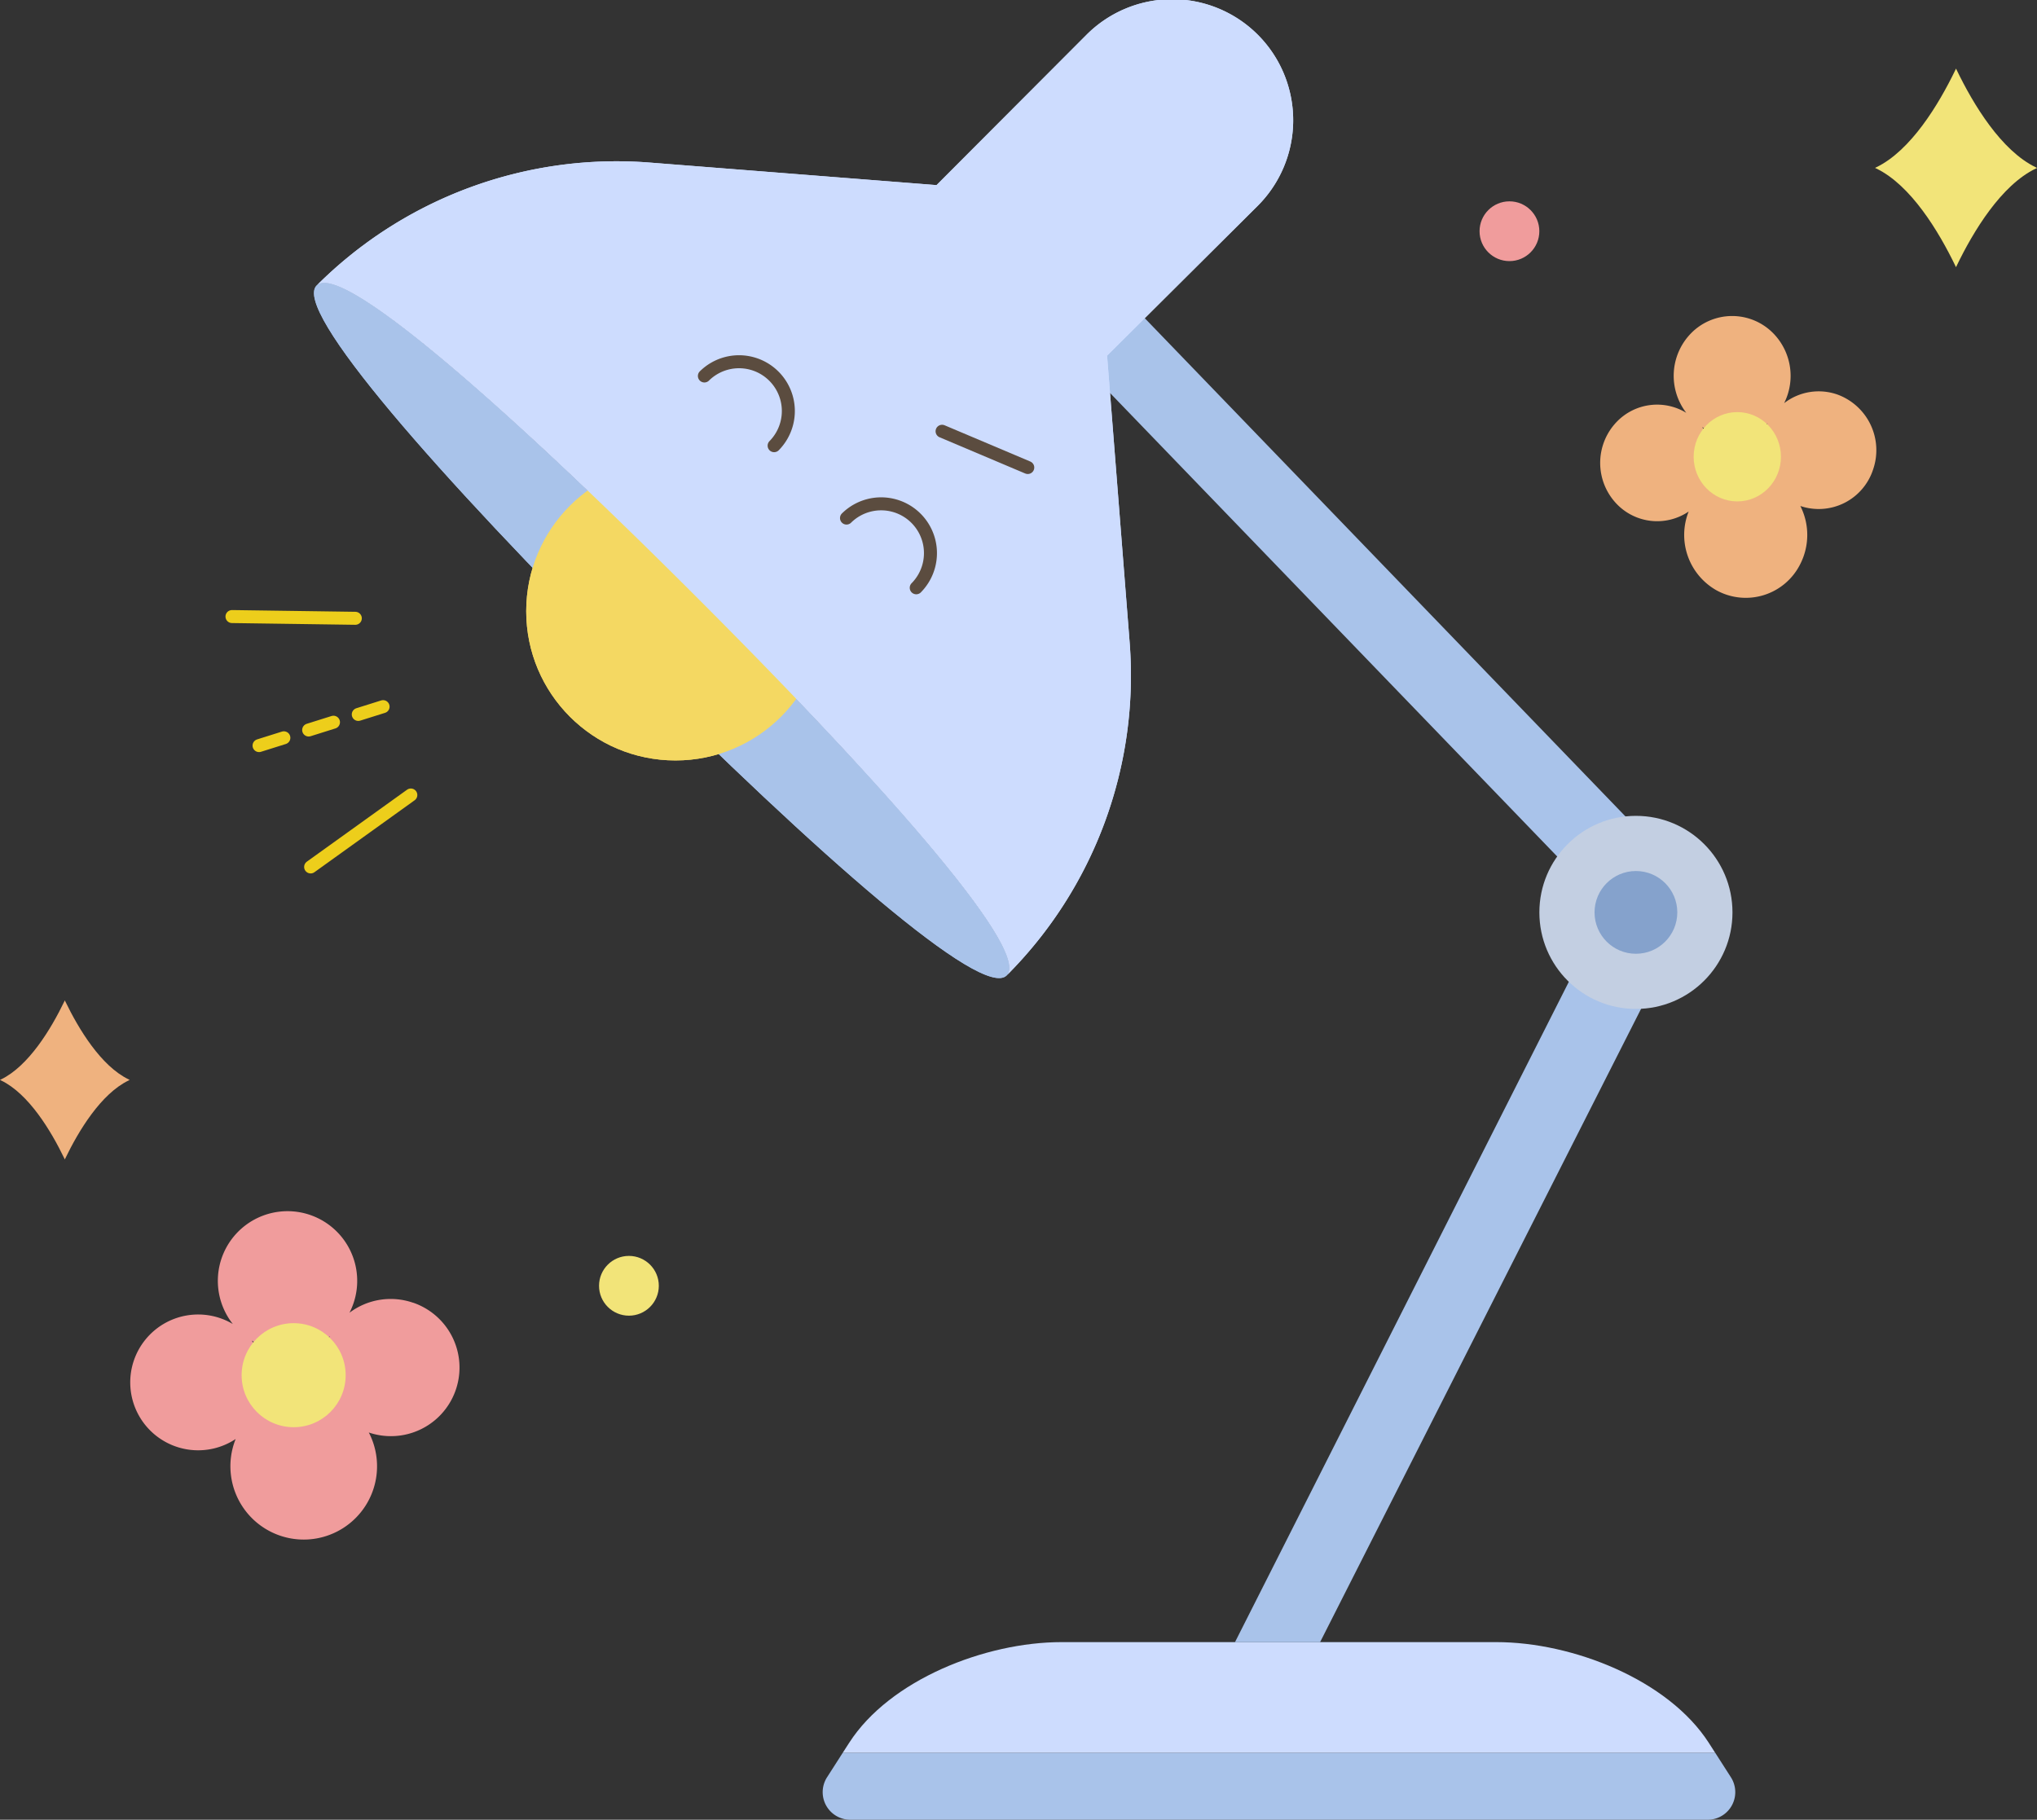 <svg xmlns="http://www.w3.org/2000/svg" width="156.692" height="140" viewBox="0 0 156.692 140"><rect x="0" y="0" width="156.692" height="140" fill="#333333" stroke="none"/><g transform="translate(0.001)"><g transform="translate(17.844)"><path d="M248.278,209.992l-3,2.986.207,2.643,34.753,36.026a7.151,7.151,0,0,1,5.256-3.075Z" transform="translate(-178.15 -185.601)" fill="#a9c3ea"/><g transform="translate(0 47.434)"><line x1="9.731" y2="3.056" transform="translate(1.892 6.931)" fill="none" stroke="#edce1b" stroke-linecap="round" stroke-linejoin="round" stroke-width="1" stroke-dasharray="2"/><line x1="7.707" y2="5.534" transform="translate(6.05 13.729)" fill="#e595c5" stroke="#edce1b" stroke-linecap="round" stroke-linejoin="round" stroke-width="1"/><line x2="9.487" y2="0.134" fill="#e595c5" stroke="#edce1b" stroke-linecap="round" stroke-linejoin="round" stroke-width="1"/></g><path d="M273.914,409.91c-3.114-4.845-10.466-7.749-16.338-7.749H224.125c-5.873,0-13.225,2.9-16.338,7.749l-.5.775h67.123Z" transform="translate(-160.313 -275.826)" fill="#cddcfe"/><path d="M274.248,420.1l-1.2-1.872H205.923l-1.2,1.872a2.122,2.122,0,0,0,1.785,3.269h65.958A2.122,2.122,0,0,0,274.248,420.1Z" transform="translate(-158.948 -283.37)" fill="#a9c3ea"/><path d="M295.552,308c-.177.013-.355.027-.536.027a7.138,7.138,0,0,1-5.037-2.073l-25.8,51.039h6.546Z" transform="translate(-187.026 -230.654)" fill="#a9c3ea"/><circle cx="7.427" cy="7.427" r="7.427" transform="translate(100.568 62.767)" fill="#c3cfe2"/><circle cx="3.183" cy="3.183" r="3.183" transform="translate(104.812 67.011)" fill="#85a2cc"/><g transform="translate(6.311)"><path d="M160,229.151c-14.657-14.657-27.3-25.779-29.165-23.914s9.257,14.507,23.914,29.165,27.3,25.779,29.165,23.915h0C185.782,256.451,174.66,243.809,160,229.151Z" transform="translate(-130.634 -183.273)" fill="#a9c3ea"/><circle cx="11.481" cy="11.481" r="11.481" transform="translate(16.322 35.542)" fill="#f4d862"/><path d="M194.822,188.39l8.529-8.487a9.308,9.308,0,1,0-13.163-13.163L178.7,178.255l-22.053-1.733a32.627,32.627,0,0,0-25.629,9.457h0c1.864-1.865,14.507,9.257,29.165,23.914s25.779,27.3,23.914,29.165h0a32.629,32.629,0,0,0,9.457-25.629l-1.526-19.41-.208-2.643Z" transform="translate(-130.815 -164.014)" fill="#cddcfe"/><g transform="translate(31.022 27.943)"><path d="M194.457,217.83a2.966,2.966,0,0,0-4.2-.486,3.049,3.049,0,0,0-.507,4.247,2.966,2.966,0,0,0,4.2.486A3.049,3.049,0,0,0,194.457,217.83Zm-1.623,2.065a1.049,1.049,0,0,1-1.485-.172,1.078,1.078,0,0,1,.179-1.5,1.049,1.049,0,0,1,1.485.172A1.078,1.078,0,0,1,192.834,219.895Z" transform="translate(-189.111 -216.687)" fill="#5b4c3f"/><path d="M194.794,219.546a1.049,1.049,0,0,0-1.485-.172,1.078,1.078,0,0,0-.179,1.5,1.049,1.049,0,0,0,1.485.172A1.078,1.078,0,0,0,194.794,219.546Z" transform="translate(-190.892 -217.84)" fill="#fff"/><path d="M209.459,236.853a3.049,3.049,0,0,0-.507,4.247,2.965,2.965,0,0,0,4.2.486,3.048,3.048,0,0,0,.508-4.247A2.966,2.966,0,0,0,209.459,236.853Zm2.578,2.552a1.049,1.049,0,0,1-1.485-.172,1.078,1.078,0,0,1,.179-1.5,1.049,1.049,0,0,1,1.485.172A1.078,1.078,0,0,1,212.037,239.406Z" transform="translate(-198.127 -225.847)" fill="#5b4c3f"/><path d="M214,239.057a1.049,1.049,0,0,0-1.485-.172,1.078,1.078,0,0,0-.179,1.5,1.049,1.049,0,0,0,1.485.172A1.078,1.078,0,0,0,214,239.057Z" transform="translate(-199.908 -227)" fill="#fff"/></g><path d="M225.84,233.4c0-2.858-1.639-6.112-6.015-5.677" transform="translate(-172.51 -193.909)" fill="none" stroke="#5b4c3f" stroke-linecap="round" stroke-miterlimit="10" stroke-width="1"/></g><g transform="translate(6.311)"><path d="M160,229.151c-14.657-14.657-27.3-25.779-29.165-23.914s9.257,14.507,23.914,29.165,27.3,25.779,29.165,23.915h0C185.782,256.451,174.66,243.809,160,229.151Z" transform="translate(-130.634 -183.273)" fill="#a9c3ea"/><circle cx="11.481" cy="11.481" r="11.481" transform="translate(16.322 35.542)" fill="#f4d862"/><path d="M194.822,188.39l8.529-8.487a9.308,9.308,0,1,0-13.163-13.163L178.7,178.255l-22.053-1.733a32.627,32.627,0,0,0-25.629,9.457h0c1.864-1.865,14.507,9.257,29.165,23.914s25.779,27.3,23.914,29.165h0a32.629,32.629,0,0,0,9.457-25.629l-1.526-19.41-.208-2.643Z" transform="translate(-130.815 -164.014)" fill="#cddcfe"/><g transform="translate(30.028 27.819)"><g transform="translate(10.932 10.932)"><path d="M207.845,238.166a3.793,3.793,0,0,1,5.364,5.364" transform="translate(-207.845 -237.061)" fill="none" stroke="#5b4c3f" stroke-linecap="round" stroke-miterlimit="10" stroke-width="1"/></g><path d="M187.237,217.559a3.793,3.793,0,0,1,5.364,5.364" transform="translate(-187.237 -216.454)" fill="none" stroke="#5b4c3f" stroke-linecap="round" stroke-miterlimit="10" stroke-width="1"/></g><line x2="6.592" y2="2.789" transform="translate(48.311 33.179)" fill="none" stroke="#5b4c3f" stroke-linecap="round" stroke-miterlimit="10" stroke-width="1"/></g></g><g transform="translate(10.016 93.184)"><path d="M125.732,346.707a5.271,5.271,0,0,0-4.885.772,5.36,5.36,0,1,0-8.974.867,5.224,5.224,0,1,0,.219,8.847,5.64,5.64,0,1,0,10.242-.5,5.276,5.276,0,0,0,3.4-9.99ZM114.1,354.673a5.225,5.225,0,0,0-.773-5.053,5.358,5.358,0,0,0,6.009-.335,5.2,5.2,0,0,0-.059,4.719A5.637,5.637,0,0,0,114.1,354.673Z" transform="translate(-103.981 -339.669)" fill="#f09c9c"/><circle cx="4.002" cy="4.002" r="4.002" transform="translate(8.569 8.613)" fill="#f2e479"/></g><g transform="translate(123.091 24.312)"><path d="M335.382,215.885a4.341,4.341,0,0,0-4.1.663,4.682,4.682,0,0,0-.819-5.357,4.427,4.427,0,0,0-6.361,0,4.679,4.679,0,0,0-.349,6.1,4.308,4.308,0,0,0-5.337.681,4.559,4.559,0,0,0,0,6.344,4.312,4.312,0,0,0,5.521.569,4.894,4.894,0,0,0,2.139,6.06,4.679,4.679,0,0,0,6.414-1.955,4.934,4.934,0,0,0,.039-4.531,4.4,4.4,0,0,0,5.6-2.82A4.556,4.556,0,0,0,335.382,215.885Zm-9.763,6.838a4.568,4.568,0,0,0-.649-4.337,4.412,4.412,0,0,0,5.041-.288,4.543,4.543,0,0,0-.049,4.051A4.639,4.639,0,0,0,325.619,222.722Z" transform="translate(-317.133 -209.843)" fill="#efb27f"/><ellipse cx="3.357" cy="3.435" rx="3.357" ry="3.435" transform="translate(7.189 7.393)" fill="#f2e479"/></g><path d="M369.343,181.552c-2.654-1.281-4.8-4.832-6.079-7.485q-.026-.053-.051-.107l-.05.105c-1.284,2.658-3.432,6.212-6.093,7.493l-.088.042h0l.1.048c2.656,1.283,4.8,4.835,6.082,7.492l.047.1.043-.091c1.283-2.664,3.432-6.222,6.1-7.5l.092-.044Z" transform="translate(-212.751 -168.684)" fill="#f2e479"/><path d="M94.994,315.171c-2.125-1.025-3.839-3.867-4.866-5.99l-.041-.085-.04.084c-1.028,2.128-2.747,4.972-4.876,6l-.071.033h0l.081.039c2.126,1.026,3.842,3.87,4.868,6l.038.08.034-.073c1.027-2.132,2.747-4.98,4.879-6.007l.073-.035Z" transform="translate(-85.102 -232.131)" fill="#efb27f"/><ellipse cx="2.299" cy="2.299" rx="2.299" ry="2.299" transform="translate(46.079 96.622)" fill="#f2e479"/><ellipse cx="2.299" cy="2.299" rx="2.299" ry="2.299" transform="translate(113.811 15.49)" fill="#f09c9c"/></g></svg>